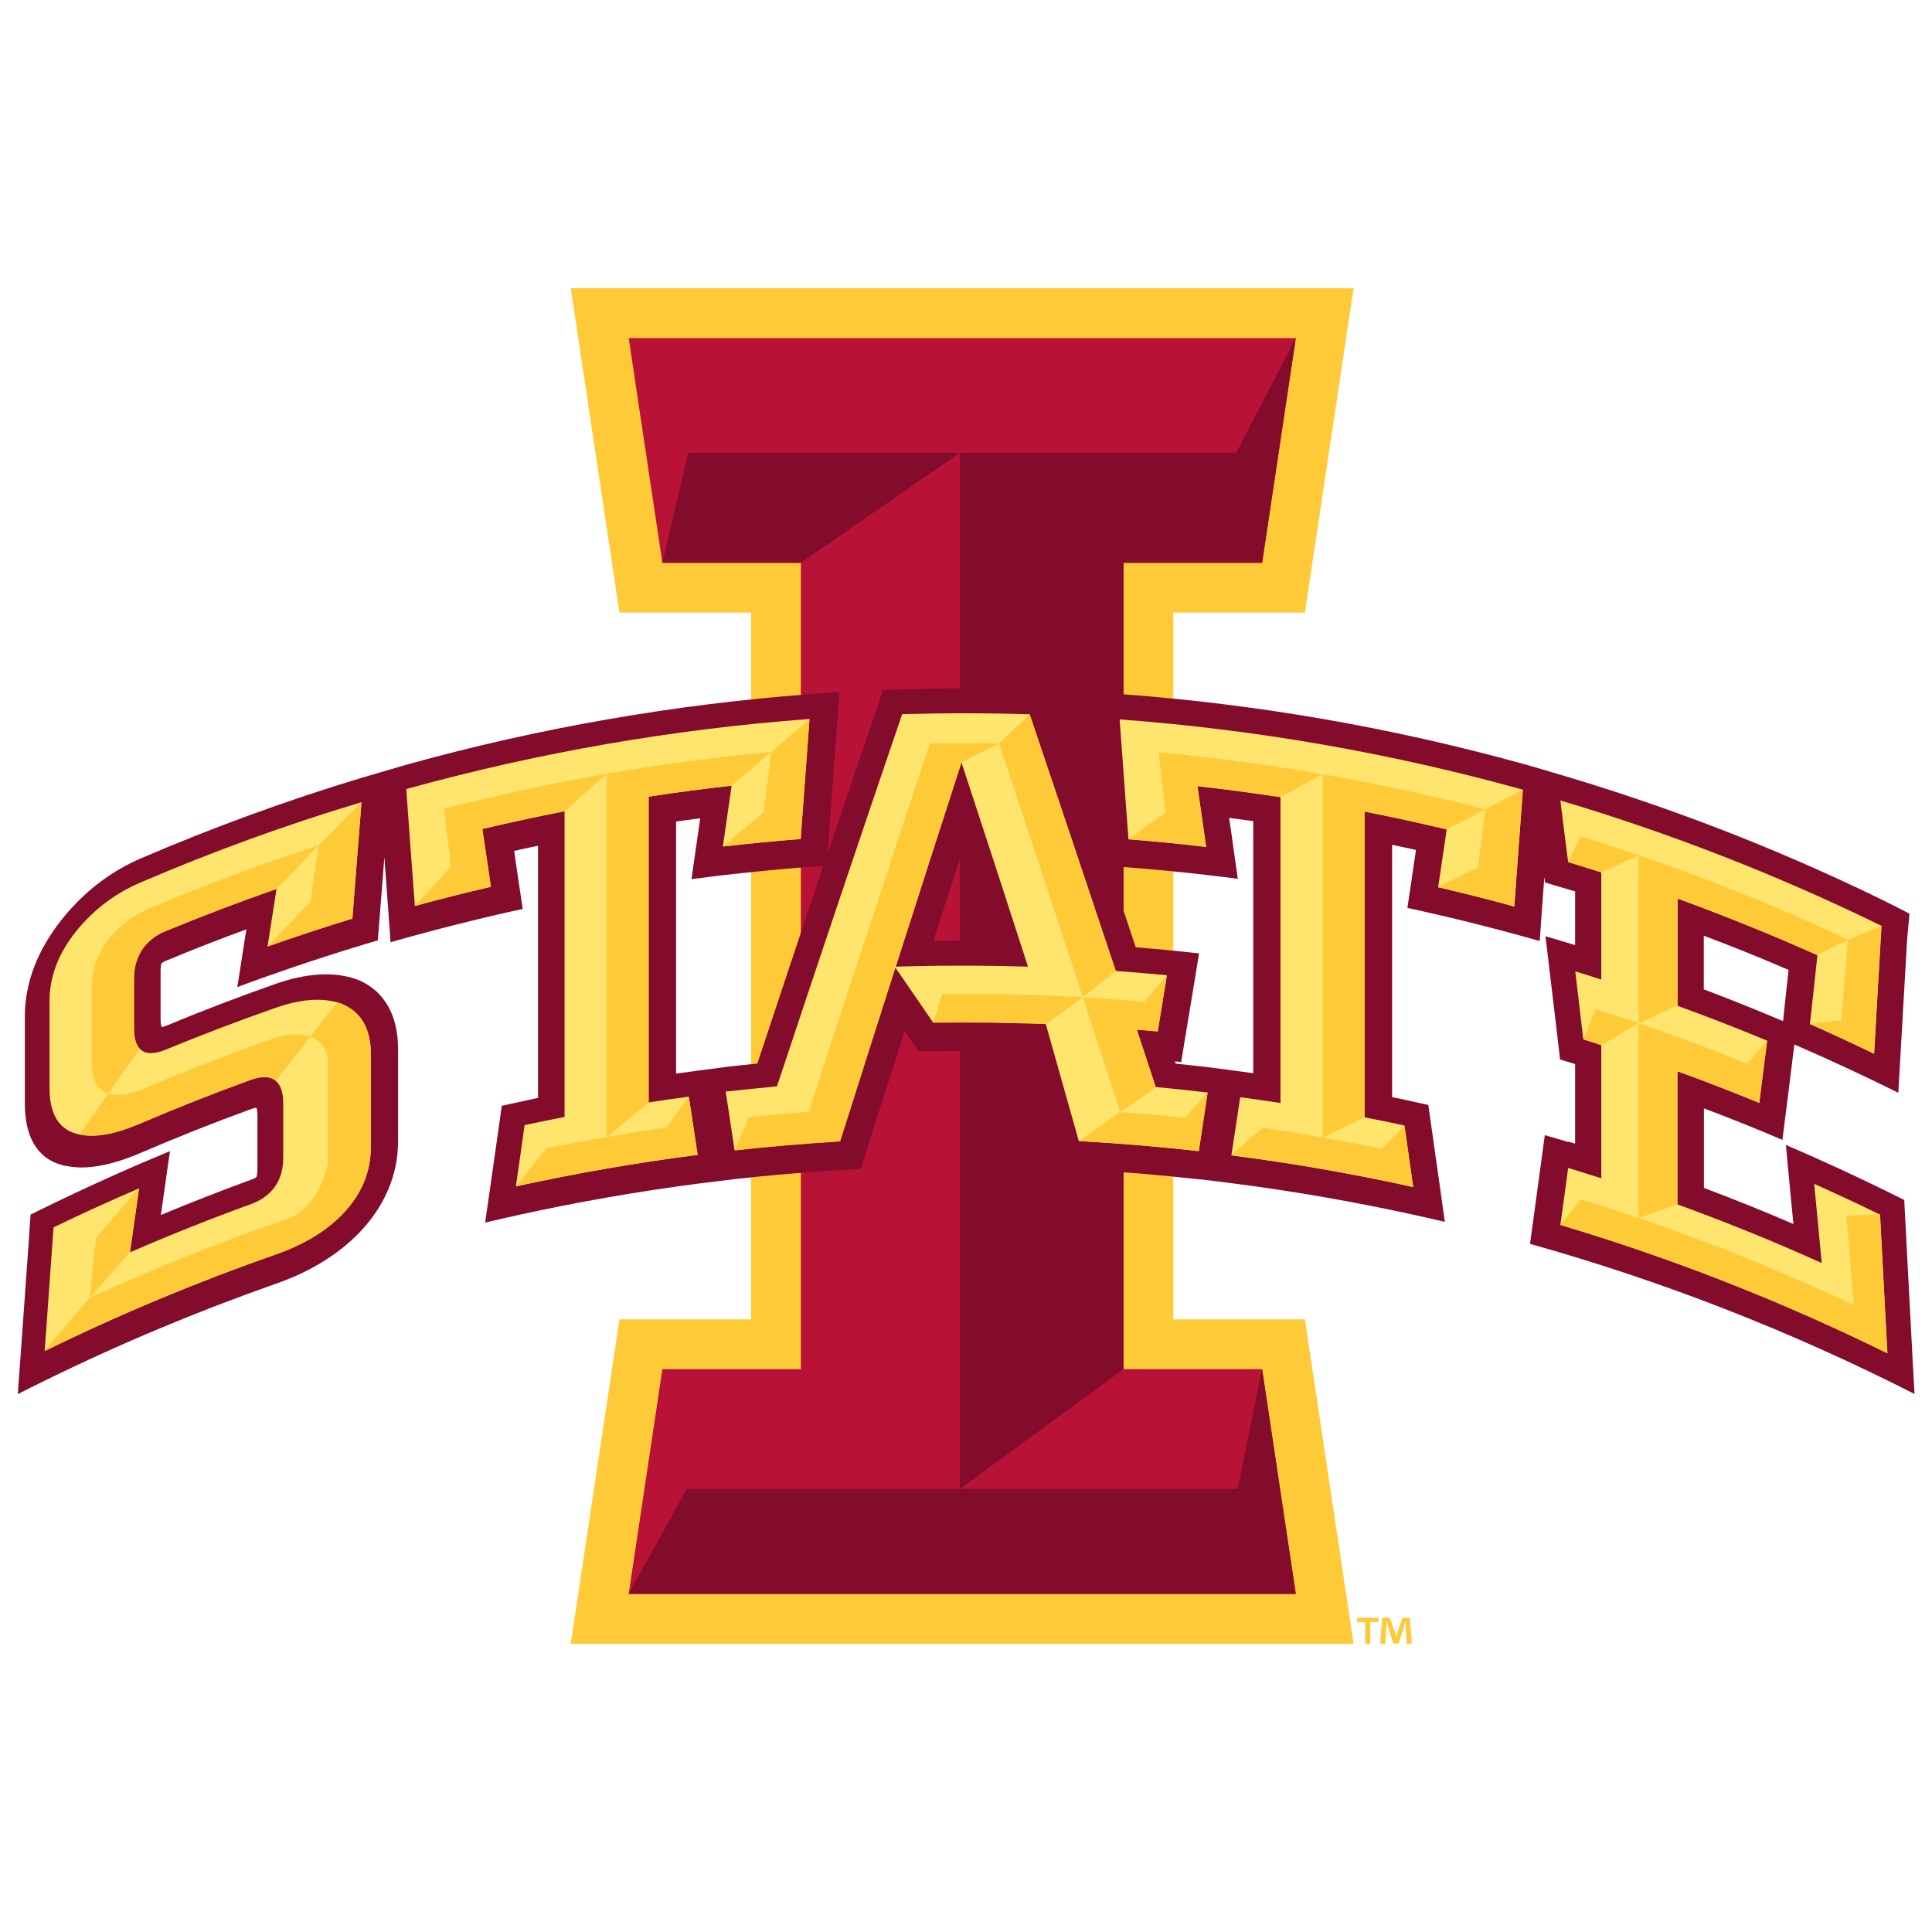 <?xml version="1.0" encoding="UTF-8"?>
<svg id="Layer_1" data-name="Layer 1" xmlns="http://www.w3.org/2000/svg" viewBox="0 0 144 144">
  <defs>
    <style>
      .cls-1 {
        fill: #830b2c;
      }

      .cls-1, .cls-2, .cls-3, .cls-4 {
        stroke-width: 0px;
      }

      .cls-2 {
        fill: #b81237;
      }

      .cls-3 {
        fill: #ffca38;
      }

      .cls-4 {
        fill: #ffe46d;
      }
    </style>
  </defs>
  <polyline class="cls-3" points="100.89 122.52 42.54 122.52 46.17 98.34 55.98 98.34 55.98 45.66 46.17 45.66 42.54 21.48 100.89 21.48 97.26 45.66 87.45 45.66 87.45 98.34 97.26 98.34 100.89 122.52"/>
  <polyline class="cls-2" points="83.74 102.05 83.74 41.95 94.07 41.95 96.58 25.2 46.86 25.2 49.37 41.95 59.69 41.95 59.69 102.05 49.37 102.05 46.86 118.8 96.58 118.8 94.07 102.05 83.74 102.05"/>
  <polyline class="cls-1" points="71.54 33.75 51.3 33.75 49.37 41.95 59.69 41.95 71.54 33.75"/>
  <polyline class="cls-1" points="83.74 41.95 94.07 41.95 92.14 33.75 71.54 33.75 83.74 41.95"/>
  <polyline class="cls-1" points="83.74 102.05 83.74 41.95 71.54 33.75 71.54 110.98 83.74 102.05"/>
  <polyline class="cls-1" points="92.25 110.98 51.19 110.98 46.86 118.8 96.58 118.8 92.25 110.98"/>
  <polyline class="cls-1" points="96.58 118.8 92.25 110.98 94.07 102.05 96.58 118.8"/>
  <polyline class="cls-1" points="94.07 41.95 92.14 33.75 96.58 25.2 94.07 41.95"/>
  <path class="cls-3" d="M102.75,120.58v.32h-.62v1.62h-.38v-1.62h-.61v-.32h1.62M104.85,122.52l-.07-1.14c0-.15,0-.33-.01-.54h-.02c-.05.17-.1.4-.16.58l-.35,1.08h-.4l-.34-1.1c-.03-.14-.1-.38-.14-.55h-.02c0,.18,0,.37-.02.54l-.07,1.14h-.37l.14-1.94h.58l.33.95c.05.15.09.29.13.49h.01c.04-.17.09-.34.13-.48l.33-.96h.56l.14,1.94h-.38Z"/>
  <path class="cls-1" d="M116.89,85.12c-.58-.18-1.16-.34-1.75-.51-.37,2.7-.73,5.4-1.1,8.1,9.81,2.75,19.41,6.48,28.66,11.19-.06-1.01-.12-2.03-.17-3.04-.2-3.81-.4-7.62-.6-11.42-2.91-1.46-5.85-2.83-8.82-4.1.18,1.96.37,3.93.56,5.89-2.21-.95-4.43-1.85-6.67-2.69v-5.93c1.96.74,3.91,1.52,5.85,2.35.3-2.37.6-4.74.89-7.11,2.61,1.13,5.19,2.33,7.75,3.6.22-3.79.43-7.57.65-11.35.06-.66.12-1.33.18-2-.69-.36-1.38-.71-2.07-1.05-7.97-3.89-16.2-7.05-24.58-9.49h0c-.43-.14-.85-.25-1.28-.38-.11-.03-.22-.06-.33-.1h0c-.17-.04-.35-.1-.52-.14-9.86-2.73-19.93-4.47-30.06-5.21-.73-.05-1.47-.1-2.2-.15.06.72.11,1.43.16,2.15.22,2.98.44,5.95.66,8.93,0,.09.01.17.02.26-1.13-3.38-2.26-6.75-3.39-10.1-.15-.46-.31-.93-.47-1.39-.49-.02-.98-.04-1.48-.05-3.17-.1-6.33-.1-9.5,0-.49.02-.98.04-1.47.06-.16.46-.31.92-.47,1.38-1.22,3.6-2.44,7.22-3.66,10.85.03-.33.05-.66.07-1,.22-2.98.44-5.95.66-8.93.05-.72.11-1.43.16-2.15-.73.05-1.47.1-2.2.15-10.12.76-20.19,2.51-30.05,5.25-.39.11-2.93.85-3.32.97-5.57,1.68-11.08,3.69-16.48,6.01-1.95.84-3.67,2.07-5.12,3.64-.28.3-.53.59-.77.89-1.85,2.32-2.78,4.78-2.78,7.26v6.47c0,2.52.94,4.09,2.71,4.59.11.04.23.06.35.08.01,0,.03,0,.04,0,1.47.32,3.34-.03,5.56-.98,2.72-1.17,5.46-2.26,8.22-3.26.21-.08.33-.09.38-.09.02.05.08.19.08.53v4.06c0,.34-.06.53-.08.58-.05.04-.17.11-.37.18-2.27.83-4.52,1.71-6.75,2.64.11-.77.22-1.54.33-2.31.11-.82.23-1.63.35-2.45-.75.31-1.5.63-2.26.95-2.14.93-4.27,1.9-6.38,2.92-.59.28-1.17.57-1.75.86-.05.64-.09,1.27-.13,1.91-.22,3.08-.44,6.16-.66,9.24-.06.74-.11,1.49-.16,2.23.68-.35,1.36-.69,2.04-1.02,5.62-2.76,11.37-5.16,17.2-7.21,2.18-.76,4.05-1.82,5.56-3.18.23-.21.42-.39.62-.59,1.91-1.98,2.92-4.33,2.92-6.84v-6.88c0-2.5-1.01-4.3-2.91-5.13,0,0-.02,0-.02-.01,0,0-.02,0-.03-.01-.17-.06-.34-.12-.52-.17-1.56-.44-3.45-.3-5.61.45-2.74.96-5.46,2-8.16,3.12-.2.08-.31.1-.37.11-.02-.04-.08-.18-.08-.53v-3.69c0-.31.05-.48.07-.54.05-.04.17-.12.38-.2,1.97-.82,3.94-1.59,5.94-2.32-.09.61-.54,3.48-.67,4.3.77-.29,1.54-.57,2.32-.84,2.09-.74,4.2-1.44,6.32-2.09.61-.19,1.22-.37,1.83-.55.05-.63.1-1.25.15-1.88.11-1.44.23-2.89.34-4.33.11,1.51.22,3.02.33,4.54.05.6.09,1.21.13,1.81.62-.18,1.24-.35,1.86-.52,1.89-.52,3.78-.99,5.67-1.44.77-.18,1.55-.36,2.32-.52-.11-.73-.22-1.47-.33-2.21-.1-.7-.21-1.41-.31-2.12.59-.13,1.19-.26,1.78-.38v18.79c-.32.07-2.12.46-2.7.59-.08.59-.17,1.18-.25,1.77-.22,1.52-.43,3.05-.65,4.57l-.34,2.36c.78-.18,1.55-.36,2.33-.53,4.49-.99,9.01-1.78,13.55-2.37.79-.1,1.57-.19,2.36-.29h0c.13-.02.26-.03.39-.05,2.61-.29,5.23-.51,7.85-.67.5-.03,1-.06,1.51-.08.15-.47.3-.95.45-1.42.94-2.97,1.89-5.92,2.83-8.87.15.22.3.43.44.64.2.29.41.59.61.89.37-.01.74-.02,1.11-.02,2.28-.03,4.56-.02,6.84.05.68,2.4,1.36,4.8,2.04,7.21.14.49.29.99.43,1.48.52.02,1.04.05,1.56.07,2.98.16,5.95.41,8.92.74.02,0,.05,0,.07,0h0c.79.09,1.58.19,2.36.29,4.54.58,9.07,1.37,13.55,2.35.78.17,1.56.35,2.33.53-.11-.79-.22-1.57-.33-2.36-.22-1.52-.43-3.05-.65-4.58l-.25-1.77c-.58-.13-1.16-.26-1.75-.39-.31-.07-.64-.13-.95-.2v-18.8c.6.12,1.19.25,1.78.38-.11.7-.21,1.41-.31,2.11-.11.73-.22,1.47-.33,2.21.77.17,1.55.34,2.32.52,1.9.44,3.79.92,5.68,1.43.62.17,1.24.34,1.86.52.05-.61.09-1.21.13-1.82.07-.99.14-1.97.22-2.96.02.14.03.28.05.42.75.22,1.5.44,2.24.66v4c-.74-.22-1.47-.44-2.21-.66.37,3.06.73,6.13,1.09,9.19.37.11.75.22,1.12.34v5.93c-.16-.05-.33-.1-.49-.15M126.99,69.74c2.12.8,4.23,1.65,6.32,2.55-.14,1.28-.28,2.55-.41,3.82-1.96-.83-3.92-1.62-5.91-2.37v-4ZM54.11,79.53c-.79.09-3.4.45-3.72.49v-18.79c.6-.08,1.2-.16,1.8-.24-.11.74-.21,1.48-.32,2.22l-.33,2.32c.78-.11,1.57-.2,2.35-.3,1.93-.22,3.86-.41,5.79-.57.56-.04,1.12-.08,1.68-.12-1.64,4.89-3.28,9.79-4.91,14.73-.78.08-1.56.16-2.34.25ZM69.57,70.11c.71-2.19,1.41-4.37,2.12-6.55.71,2.18,1.43,4.36,2.14,6.55-1.42-.01-2.84-.01-4.26,0ZM93.41,79.99c-.32-.04-.64-.09-.96-.13-.03,0-1.65-.23-2.43-.32-.79-.09-1.59-.18-2.39-.26-.02-.06-.04-.12-.06-.17.16.01.32.03.47.05.09-.55.18-1.1.27-1.66.23-1.39.46-2.78.69-4.17.12-.76.25-1.51.37-2.27-.8-.09-1.6-.17-2.39-.25-.78-.07-1.56-.14-2.33-.21-.68-2.03-1.35-4.04-2.02-6.06.49.03.99.07,1.48.11,1.93.15,3.86.34,5.79.56.79.09,1.57.19,2.36.29-.11-.77-.22-1.55-.33-2.32-.1-.74-.21-1.49-.32-2.22.6.08,1.2.16,1.8.24v18.79Z"/>
  <path class="cls-4" d="M25.53,74.84c-.13-.05-.27-.09-.4-.13-1.25-.35-2.77-.23-4.6.41-2.74.96-5.47,2-8.17,3.11-.91.38-1.55.35-1.94-.06-.28-.3-.44-.8-.44-1.53v-3.69c0-.78.18-1.46.52-2.03.39-.66,1.01-1.18,1.85-1.52,2.73-1.13,5.48-2.18,8.26-3.14h0c-.22,1.43-.45,2.86-.67,4.29,2.1-.74,4.2-1.43,6.32-2.08.22-2.89.45-5.79.68-8.68h0c-5.57,1.67-11.08,3.67-16.48,5.99-1.65.71-3.02,1.69-4.17,2.92-.21.22-.4.44-.59.68-1.36,1.69-2.01,3.42-2.01,5.25v6.47c0,1.87.65,3.01,1.96,3.39.09.03.19.05.29.07,1.18.26,2.68-.03,4.52-.82,2.72-1.16,5.46-2.25,8.23-3.25.85-.3,1.47-.27,1.87.08.36.3.55.86.55,1.67v4.06c0,.75-.16,1.38-.46,1.9-.4.7-1.05,1.22-1.95,1.55-3.03,1.1-6.04,2.3-9.01,3.59.23-1.59.45-3.18.68-4.77-2.14.92-4.27,1.89-6.38,2.91-.22,3.07-.44,6.15-.66,9.22,5.62-2.75,11.37-5.15,17.21-7.19,1.84-.64,3.35-1.49,4.55-2.59.15-.14.31-.28.45-.43,1.42-1.48,2.1-3.14,2.1-5.01v-6.88c0-1.87-.68-3.13-2.1-3.74"/>
  <path class="cls-4" d="M52,86.08c-.22-1.45-.44-2.89-.66-4.34-1,.13-2,.27-3,.43v-22.79c2.06-.32,4.12-.59,6.19-.82-.22,1.51-.43,3.02-.65,4.53,1.93-.22,3.86-.41,5.79-.56.22-2.98.44-5.96.66-8.94-10.12.75-20.19,2.49-30.05,5.22.21,2.91.42,5.81.64,8.71,1.88-.51,3.78-.99,5.67-1.43-.21-1.44-.42-2.87-.64-4.31,2.04-.48,4.08-.92,6.13-1.32v22.79c-1,.19-1.99.4-2.98.61-.21,1.52-.43,3.04-.65,4.57,4.49-.98,9.01-1.77,13.55-2.35"/>
  <path class="cls-4" d="M80.43,85.05c2.97.17,5.95.41,8.92.75.22-1.46.44-2.91.66-4.37-1.29-.15-2.58-.29-3.87-.41-.47-1.43-.94-2.86-1.41-4.29.52.04,1.04.09,1.56.14.23-1.39.46-2.78.68-4.18-1.27-.12-2.54-.23-3.81-.32-2.14-6.42-4.28-12.8-6.42-19.13-3.17-.1-6.33-.1-9.5-.01,0,0,0,0,0,0-3.12,9.15-6.23,18.4-9.33,27.74-1.27.12-2.55.25-3.82.39.22,1.45.44,2.91.66,4.37,2.61-.29,5.23-.51,7.85-.67,1.37-4.34,2.75-8.66,4.12-12.96.94,1.36,1.88,2.72,2.82,4.1,2.8-.04,5.6,0,8.4.1.82,2.9,1.64,5.81,2.46,8.72M66.76,72.05c1.63-5.1,3.26-10.18,4.9-15.23,1.66,5.05,3.31,10.12,4.96,15.23-3.29-.1-6.57-.1-9.86,0Z"/>
  <path class="cls-4" d="M105.33,88.46c-.22-1.52-.43-3.04-.65-4.57-.99-.22-1.98-.42-2.98-.61v-22.79c2.05.4,4.09.84,6.13,1.33-.21,1.43-.43,2.87-.64,4.31,1.9.44,3.79.92,5.68,1.44.21-2.91.43-5.81.64-8.71-9.86-2.74-19.93-4.49-30.06-5.24.22,2.98.44,5.96.66,8.94,1.93.15,3.86.34,5.79.57-.22-1.51-.43-3.02-.65-4.53,2.07.23,4.13.51,6.19.82v22.79c-1-.15-2-.3-3-.43-.22,1.45-.44,2.9-.66,4.34,4.54.58,9.07,1.37,13.55,2.36"/>
  <path class="cls-4" d="M140.22,69c-7.76-3.8-15.77-6.91-23.92-9.34.19,1.53.38,3.06.58,4.59.83.25,1.65.5,2.47.77v7.99c-.64-.21-1.29-.41-1.94-.61.2,1.69.4,3.38.6,5.07.45.14.9.28,1.34.43v9.92c-.82-.26-1.65-.52-2.47-.77-.19,1.42-.38,2.83-.58,4.25,8.32,2.48,16.47,5.67,24.38,9.57,0,0,0,0,0,0-.19-3.45-.37-6.89-.55-10.34-1.63-.79-3.27-1.56-4.91-2.29.19,1.97.37,3.93.56,5.9-3.54-1.6-7.12-3.05-10.75-4.37v-9.92c2.05.74,4.08,1.53,6.1,2.36.19-1.55.39-3.09.59-4.64-2.21-.92-4.44-1.79-6.68-2.6v-7.99c3.51,1.28,6.98,2.68,10.42,4.22-.18,1.71-.37,3.42-.56,5.13,1.61.71,3.2,1.45,4.79,2.22.18-3.18.36-6.36.55-9.53"/>
  <path class="cls-3" d="M20.4,77.39c-1.7.54-8.17,3.06-9.62,3.73-1.17.5-2.07.61-2.72.39-.71,1.01-1.41,2.02-2.12,3.04,1.18.26,2.68-.03,4.52-.82,2.72-1.16,5.46-2.25,8.23-3.25.85-.31,1.47-.27,1.87.08.85-1.1,1.7-2.2,2.56-3.29-.69-.26-1.62-.26-2.72.12"/>
  <path class="cls-3" d="M6.85,73.53v5.67c0,1.27.42,2.04,1.21,2.31.78-1.12,1.57-2.22,2.36-3.33-.28-.3-.43-.8-.43-1.53v-3.69c0-.78.18-1.46.52-2.03-.74-.4-1.48-.79-2.21-1.18-1,1.16-1.45,2.5-1.45,3.79"/>
  <path class="cls-3" d="M25.53,74.84c-.13-.05-.27-.09-.4-.13-.67.84-1.34,1.69-2.01,2.55.82.31,1.32.99,1.32,1.92v7.21c-.02,1-.58,2.31-1.37,3.26.67.41,1.34.83,2.02,1.26.15-.14.31-.28.45-.43,1.42-1.48,2.1-3.14,2.1-5.01v-6.88c0-1.87-.68-3.13-2.1-3.74"/>
  <path class="cls-3" d="M11.26,67.65c-1.28.54-2.25,1.27-2.95,2.08.73.39,1.47.78,2.21,1.18.39-.66,1.01-1.18,1.85-1.52,2.73-1.13,5.48-2.17,8.26-3.14h0c1.04-1.09,2.09-2.18,3.14-3.25-4.22,1.37-8.39,2.92-12.5,4.65"/>
  <path class="cls-3" d="M23.14,67.22c-1.06,1.09-2.12,2.2-3.18,3.32,2.09-.74,4.2-1.43,6.31-2.08-1.04-.42-2.09-.84-3.13-1.24"/>
  <path class="cls-3" d="M23.07,89.66c-.43.51-.92.93-1.44,1.12-5.05,1.72-10.04,3.71-14.94,5.96-1.13,1.3-2.25,2.62-3.37,3.95,5.62-2.75,11.37-5.15,17.21-7.19,1.84-.64,3.35-1.49,4.55-2.59-.67-.42-1.34-.84-2.02-1.26"/>
  <path class="cls-3" d="M10.36,88.55c-1.07,1.23-2.14,2.47-3.2,3.72-.16,1.49-.31,2.98-.47,4.47.99-1.15,1.99-2.29,2.99-3.42.23-1.59.45-3.18.68-4.77"/>
  <path class="cls-3" d="M23.76,63c-.21,1.41-.41,2.81-.62,4.22,1.04.4,2.08.81,3.13,1.24.22-2.89.45-5.79.68-8.68-1.07,1.06-2.13,2.13-3.19,3.22"/>
  <path class="cls-3" d="M36.59,66.1c-.99-.51-1.98-1.01-2.97-1.5-.9.97-1.8,1.94-2.7,2.93,1.88-.51,3.77-.99,5.67-1.43h0"/>
  <path class="cls-3" d="M36.59,66.1c-.21-1.44-.42-2.87-.64-4.31-.95-.51-1.9-1.01-2.85-1.51.17,1.44.34,2.88.52,4.32.99.49,1.98.99,2.97,1.5"/>
  <path class="cls-3" d="M45.21,57.68c-4.06.7-8.1,1.57-12.1,2.6.95.49,1.9.99,2.85,1.51,2.04-.48,4.08-.92,6.13-1.32,1.04-.94,2.08-1.87,3.13-2.78"/>
  <path class="cls-3" d="M45.21,84.76c0-9.03,0-18.05,0-27.07,1.04.55,2.09,1.12,3.14,1.7v22.79c-1.05.85-2.09,1.71-3.13,2.59"/>
  <path class="cls-3" d="M53.88,63.1c1.01-.86,2.02-1.7,3.03-2.54.92.65,1.84,1.31,2.76,1.98-1.93.15-3.86.34-5.79.56"/>
  <path class="cls-3" d="M57.48,56.06c.95-.83,1.9-1.65,2.86-2.46-.22,2.98-.44,5.96-.66,8.94h0c-.92-.67-1.84-1.33-2.76-1.98.19-1.5.38-3,.56-4.5"/>
  <path class="cls-3" d="M45.2,57.68c4.07-.71,8.16-1.25,12.27-1.63-.98.83-1.96,1.66-2.94,2.51-2.07.23-4.13.5-6.19.82-1.05-.58-2.09-1.15-3.14-1.7"/>
  <path class="cls-3" d="M52,86.08c-.78-.68-1.55-1.36-2.33-2.04-2.98.43-5.95.94-8.91,1.54-.77.94-1.54,1.89-2.31,2.84,4.49-.98,9.01-1.77,13.55-2.35"/>
  <path class="cls-3" d="M51.34,81.74c-.56.76-1.12,1.53-1.67,2.3.78.67,1.55,1.35,2.33,2.04-.22-1.45-.44-2.89-.66-4.34"/>
  <path class="cls-3" d="M55.81,83.27c-.35.83-.7,1.65-1.05,2.48,2.61-.29,5.23-.51,7.85-.67-.78-.74-1.56-1.48-2.34-2.21-1.49.11-2.98.24-4.47.4"/>
  <path class="cls-3" d="M84.73,76.75c.52.04,1.04.09,1.56.14-.33-.74-.66-1.49-.99-2.23-1.53-.13-3.06-.24-4.59-.33,1.34.79,2.68,1.6,4.02,2.42"/>
  <path class="cls-3" d="M88.3,83.32c-1.6-.17-3.2-.32-4.8-.43-1.02.71-2.05,1.43-3.07,2.16,2.98.16,5.95.41,8.92.75-.35-.83-.7-1.66-1.05-2.48"/>
  <path class="cls-3" d="M83.17,72.38c-2.14-6.42-4.28-12.8-6.42-19.13-.76.71-1.52,1.44-2.28,2.16,2.08,6.26,4.16,12.57,6.24,18.91.82-.65,1.64-1.3,2.46-1.94"/>
  <path class="cls-3" d="M69.31,55.41c-3.01,9.07-6.03,18.22-9.03,27.46.78.73,1.56,1.47,2.34,2.21,3.01-9.51,6.03-18.93,9.05-28.27-.79-.47-1.57-.94-2.35-1.4"/>
  <path class="cls-3" d="M80.71,74.33c-3.49-.2-6.98-.28-10.48-.25-.22.72-.45,1.43-.67,2.15,2.8-.04,5.6,0,8.4.1.92-.68,1.83-1.34,2.75-2.01"/>
  <path class="cls-3" d="M86.14,81.03c-.47-1.43-.94-2.86-1.41-4.28-1.34-.83-2.68-1.63-4.02-2.42.93,2.85,1.86,5.7,2.79,8.56.88-.62,1.76-1.24,2.64-1.85"/>
  <path class="cls-3" d="M86.29,76.89c-.33-.74-.66-1.49-1-2.23.56-.65,1.12-1.3,1.68-1.95-.23,1.39-.46,2.79-.68,4.18"/>
  <path class="cls-3" d="M89.35,85.8c-.35-.83-.7-1.66-1.05-2.48.57-.63,1.14-1.26,1.71-1.88-.22,1.46-.44,2.91-.66,4.37"/>
  <path class="cls-3" d="M69.31,55.41c.78.46,1.57.93,2.35,1.4.94-.47,1.87-.94,2.81-1.4-1.72-.03-3.44-.03-5.16,0"/>
  <path class="cls-3" d="M89.9,63.11c-1.01-.86-2.02-1.7-3.03-2.54-.92.65-1.84,1.31-2.76,1.98,1.93.15,3.86.34,5.79.57"/>
  <path class="cls-3" d="M89.9,63.11c-.22-1.51-.43-3.02-.65-4.53-.97-.84-1.93-1.68-2.9-2.51.17,1.5.35,3,.52,4.5,1.01.84,2.02,1.68,3.03,2.54"/>
  <path class="cls-3" d="M98.58,57.71c-4.06-.71-8.14-1.25-12.23-1.64.97.83,1.94,1.66,2.9,2.51,2.07.24,4.13.51,6.19.82,1.05-.58,2.09-1.14,3.14-1.69"/>
  <path class="cls-3" d="M98.58,84.78v-27.07c1.04.92,2.08,1.85,3.13,2.79v22.79c-1.04.49-2.08.99-3.13,1.5"/>
  <path class="cls-3" d="M107.19,66.13c1-.51,1.99-1.01,2.98-1.5.9.97,1.8,1.95,2.7,2.93-1.88-.51-3.77-.99-5.67-1.43"/>
  <path class="cls-3" d="M110.71,60.33c.93-.5,1.86-.99,2.79-1.47-.22,2.9-.43,5.81-.64,8.71h0c-.9-.99-1.8-1.96-2.7-2.93.18-1.44.37-2.87.55-4.31"/>
  <path class="cls-3" d="M98.58,57.71c4.07.71,8.12,1.58,12.14,2.62-.96.49-1.92.99-2.89,1.49-2.03-.48-4.08-.93-6.12-1.33-1.04-.94-2.08-1.87-3.13-2.79"/>
  <path class="cls-3" d="M105.33,88.46c-.77-.95-1.54-1.9-2.31-2.84-2.96-.6-5.93-1.12-8.91-1.56-.78.68-1.56,1.35-2.33,2.04,4.54.58,9.07,1.37,13.55,2.36"/>
  <path class="cls-3" d="M104.68,83.9c-.55.57-1.1,1.15-1.66,1.72.77.94,1.54,1.89,2.31,2.84-.22-1.52-.43-3.04-.65-4.57"/>
  <path class="cls-3" d="M137.75,70.04c-.17,2-.35,4.01-.52,6.01.82.82,1.63,1.65,2.44,2.49.19-3.18.37-6.36.55-9.53-.82.34-1.64.68-2.47,1.04"/>
  <path class="cls-3" d="M137.75,70.04c-5.12-2.39-10.33-4.49-15.62-6.3.97,1.06,1.93,2.14,2.89,3.22,3.51,1.28,6.98,2.68,10.42,4.22.77-.39,1.54-.77,2.32-1.14"/>
  <path class="cls-3" d="M122.13,63.74v12.53c.97-.45,1.93-.89,2.89-1.32v-7.99c-.96-1.08-1.93-2.16-2.89-3.22"/>
  <path class="cls-3" d="M125.02,79.84c2.05.74,4.08,1.53,6.1,2.36-.29-.97-.59-1.94-.88-2.91-2.68-1.09-5.38-2.09-8.11-3.02.97,1.18,1.93,2.37,2.89,3.57"/>
  <path class="cls-3" d="M122.13,76.27v14.52c.97-.35,1.93-.69,2.89-1.02v-9.92c-.96-1.2-1.93-2.39-2.89-3.57"/>
  <path class="cls-3" d="M140.12,90.51c-.83.02-1.66.06-2.5.1.19,2.22.37,4.44.55,6.67.83,1.18,1.67,2.38,2.5,3.58-.18-3.45-.37-6.89-.55-10.34"/>
  <path class="cls-3" d="M138.18,97.28c-6.63-3.12-13.44-5.76-20.35-7.89-.51.63-1.02,1.27-1.53,1.91,8.32,2.48,16.47,5.67,24.38,9.57-.83-1.2-1.67-2.4-2.5-3.58"/>
  <path class="cls-3" d="M122.13,76.27c-1.07-.37-2.14-.72-3.22-1.06-.3.75-.6,1.51-.9,2.26.45.14.9.28,1.34.43.93-.55,1.85-1.1,2.78-1.63"/>
  <path class="cls-3" d="M122.13,63.74c-1.44-.49-2.88-.96-4.32-1.4-.31.64-.62,1.27-.93,1.92.83.25,1.65.51,2.47.77.93-.44,1.85-.86,2.78-1.28"/>
  <path class="cls-3" d="M131.11,82.2c-.29-.97-.59-1.94-.88-2.91.49-.58.98-1.16,1.47-1.73-.2,1.54-.39,3.09-.59,4.64"/>
  <path class="cls-3" d="M134.88,76.31c.79-.09,1.57-.18,2.35-.26.82.82,1.63,1.65,2.45,2.48-1.59-.77-3.19-1.51-4.79-2.22"/>
</svg>